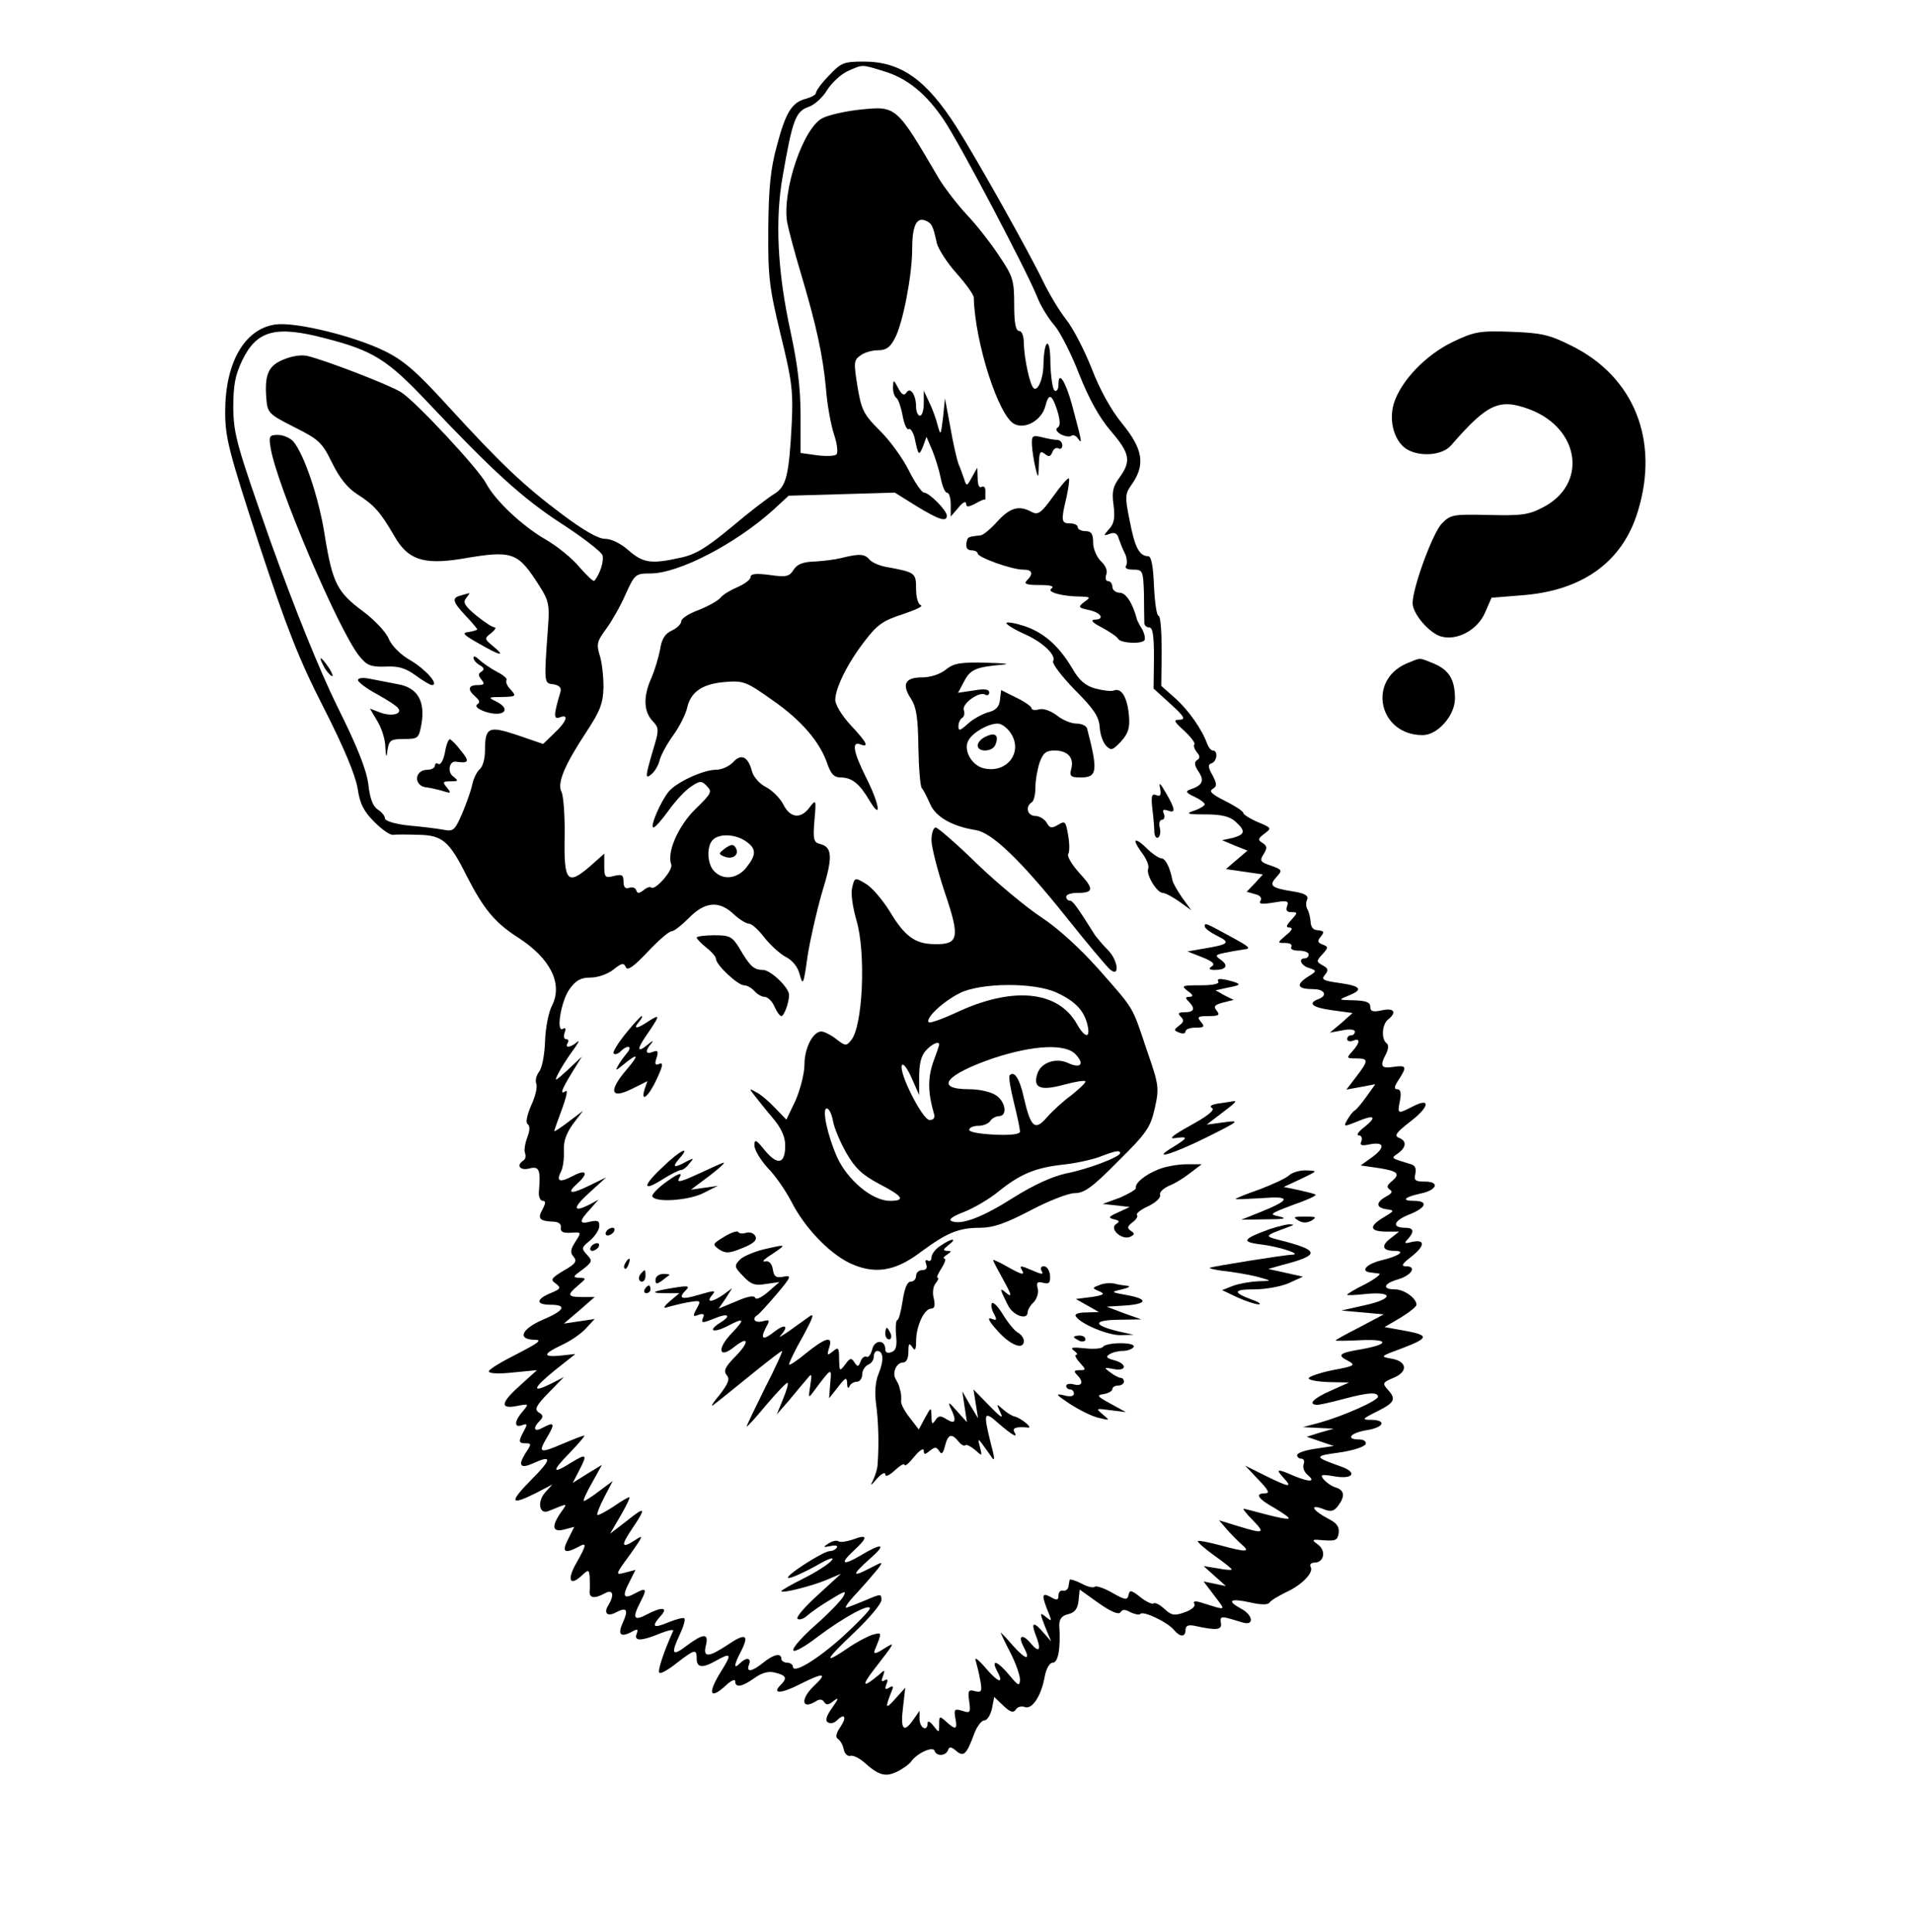 <?xml version="1.0" standalone="no"?>
<!DOCTYPE svg PUBLIC "-//W3C//DTD SVG 20010904//EN"
 "http://www.w3.org/TR/2001/REC-SVG-20010904/DTD/svg10.dtd">
<svg version="1.0" xmlns="http://www.w3.org/2000/svg"
 width="497pt" height="502pt" viewBox="0 0 497 502"
 preserveAspectRatio="xMidYMid meet">

<g transform="translate(0,502) scale(0.1,-0.1)"
fill="#000000" stroke="none">
<path d="M2154 4824 c-19 -19 -34 -40 -34 -45 0 -5 -11 -11 -24 -15 -38 -9
-54 -34 -77 -120 -17 -62 -22 -109 -23 -219 -1 -126 3 -153 32 -274 29 -118
33 -146 29 -230 -7 -136 -14 -165 -45 -184 -15 -9 -65 -47 -111 -86 -65 -54
-94 -72 -133 -80 -76 -17 -97 -14 -135 19 -20 18 -45 30 -61 30 -18 0 -56 22
-112 64 -100 75 -158 130 -298 283 -82 90 -115 118 -165 142 -78 38 -229 75
-281 68 -80 -11 -131 -98 -131 -227 0 -67 9 -102 88 -344 72 -218 103 -298
168 -425 52 -102 82 -174 88 -209 6 -41 16 -60 44 -88 19 -19 41 -35 49 -33 7
1 36 1 65 0 62 -1 80 -16 125 -106 44 -86 73 -122 134 -161 84 -54 117 -120
88 -177 -9 -17 -17 -59 -18 -93 -1 -34 -8 -69 -15 -78 -7 -9 -11 -22 -8 -31 4
-8 -2 -34 -13 -57 -11 -26 -15 -45 -9 -49 6 -4 6 -16 -1 -34 -6 -16 -9 -34 -6
-41 3 -8 1 -16 -4 -19 -20 -13 -9 -27 15 -21 26 7 30 -3 25 -61 -1 -13 4 -23
10 -23 8 0 8 -6 0 -21 -14 -25 -9 -31 24 -33 17 0 25 -6 23 -16 -1 -11 6 -14
26 -13 28 2 28 2 12 -23 -13 -20 -14 -29 -5 -39 10 -12 5 -19 -25 -36 -33 -20
-36 -24 -21 -34 14 -11 13 -14 -14 -25 -38 -16 -38 -30 0 -30 44 0 37 -15 -20
-39 -55 -24 -67 -51 -22 -52 22 0 13 -7 -45 -37 -40 -20 -73 -40 -73 -45 0 -6
27 -7 63 -3 l62 6 -42 -38 c-52 -46 -56 -64 -10 -55 31 6 32 6 15 -14 -22 -25
-23 -44 -2 -36 14 5 15 3 5 -15 -15 -28 -14 -32 5 -32 15 0 15 -2 -1 -26 -20
-32 -13 -41 20 -26 50 23 49 11 -5 -43 -58 -59 -55 -68 13 -34 l42 22 -19 -21
c-21 -24 -15 -58 9 -48 53 21 50 22 32 -4 -25 -36 -22 -52 9 -44 l26 7 -16
-32 c-17 -33 -10 -39 25 -21 24 14 24 8 -3 -40 -25 -43 -19 -63 12 -35 19 18
20 17 22 -1 0 -10 1 -27 0 -37 -2 -19 11 -22 39 -7 21 12 26 -3 10 -30 -14
-21 -3 -32 20 -19 27 14 32 7 18 -25 -15 -32 -8 -41 20 -27 17 10 20 9 15 -4
-8 -20 13 -19 61 1 20 8 35 11 34 7 -26 -58 -41 -105 -36 -109 3 -4 24 8 45
25 47 36 52 38 52 11 0 -23 15 -25 50 -5 39 22 42 18 15 -25 -38 -60 -32 -79
12 -38 13 12 23 16 23 10 0 -18 18 -15 50 8 20 14 37 19 54 14 29 -7 32 -14
14 -32 -24 -24 2 -23 52 3 60 30 71 29 35 -5 -36 -34 -33 -64 5 -40 9 6 17 5
21 -2 6 -9 12 -8 25 3 14 10 13 6 -4 -18 -15 -21 -19 -34 -11 -38 6 -4 16 -2
22 4 21 21 28 11 11 -15 -12 -17 -14 -28 -7 -32 6 -4 13 -16 15 -27 2 -11 10
-19 17 -17 8 2 23 -6 35 -16 39 -35 56 -40 87 -25 16 8 32 20 36 26 14 21 57
41 61 28 5 -15 29 -14 35 2 3 9 8 9 21 -2 20 -17 27 -10 48 47 7 17 18 32 25
32 8 0 16 14 20 30 l6 31 24 -23 c18 -17 26 -19 32 -10 4 7 14 10 23 7 19 -8
43 28 52 78 4 22 13 37 21 37 14 0 21 36 17 97 0 16 6 25 23 29 17 4 25 14 27
35 l3 29 49 -35 c33 -23 52 -31 57 -24 5 8 12 8 26 0 11 -5 23 -8 26 -4 8 8
71 -22 87 -42 16 -19 30 -19 30 0 0 11 7 14 23 11 58 -13 72 -11 69 7 -3 15 1
17 17 13 12 -3 30 -9 41 -12 29 -8 25 20 -5 36 -39 21 -30 28 21 17 30 -7 48
-7 52 -1 4 6 23 17 43 27 42 19 73 52 64 66 -3 6 1 11 10 11 25 0 31 31 9 47
-18 13 -16 14 16 11 30 -2 35 0 38 19 2 16 -5 26 -27 37 -40 21 -51 39 -15 26
21 -9 29 -7 40 7 19 25 17 41 -5 48 -11 3 -25 13 -32 21 -10 13 -7 14 29 8 49
-8 59 11 15 26 -70 25 -70 27 -4 36 36 5 66 15 69 22 2 7 -5 12 -17 12 -36 0
-23 17 19 24 45 7 54 26 13 27 -26 0 -25 2 15 22 46 23 50 32 27 57 -14 16
-13 18 15 30 39 16 36 43 -5 50 -29 5 -29 6 20 24 82 31 82 37 1 51 l-39 7 41
24 c23 14 42 29 42 34 0 17 -32 40 -56 40 -34 0 -30 15 8 26 35 10 50 34 21
34 -14 0 -11 6 15 26 35 28 35 45 -1 37 -18 -5 -20 -3 -9 8 17 19 15 29 -7 29
-36 0 -31 18 9 34 46 18 52 36 13 36 -34 0 -24 10 18 19 43 9 50 31 11 31 -25
0 -29 3 -25 20 3 13 0 22 -11 25 -55 17 -53 15 -33 29 21 16 22 32 1 40 -13 5
-6 14 30 42 50 38 54 64 6 39 -39 -20 -40 -20 -33 15 4 20 2 30 -7 30 -9 0 -8
7 4 25 22 34 20 38 -14 33 -32 -5 -36 2 -19 34 6 12 7 23 2 27 -15 10 -13 49
3 62 24 19 16 31 -16 24 -23 -5 -30 -3 -30 9 0 12 -11 16 -42 17 -42 1 -42 1
-15 12 40 16 33 25 -23 33 -43 6 -48 9 -38 21 10 12 9 17 -6 25 -16 9 -17 11
0 29 15 17 16 19 0 25 -13 5 -14 9 -5 20 11 14 10 15 -13 18 -7 1 -13 10 -13
21 -1 11 -4 25 -8 32 -4 6 -5 18 -1 26 4 10 -6 16 -37 21 -57 9 -63 15 -43 37
16 18 16 19 -14 30 -28 9 -30 13 -19 30 10 16 9 21 -3 29 -13 8 -12 11 5 24
19 14 19 15 -17 30 -21 9 -38 20 -38 24 0 4 -21 18 -47 31 -34 17 -43 25 -33
31 12 7 12 13 0 36 -12 21 -12 28 -2 31 14 5 17 33 3 33 -5 0 -11 8 -15 18
-13 37 -49 88 -83 118 l-36 32 1 91 c0 50 -3 91 -8 91 -5 0 -10 35 -12 78 -2
51 -7 77 -15 77 -23 0 -35 23 -48 92 -13 63 -12 70 5 94 36 51 30 92 -25 159
-28 34 -58 88 -79 143 -19 48 -49 106 -67 128 -18 23 -44 67 -59 98 -37 77
-174 321 -225 401 -79 124 -145 170 -241 170 -52 0 -59 -3 -90 -36z m142 11
c61 -18 111 -59 157 -128 41 -61 214 -390 241 -457 9 -24 30 -58 46 -76 15
-18 44 -75 64 -127 25 -63 52 -112 82 -147 50 -58 53 -78 23 -120 -17 -23 -21
-37 -16 -72 4 -32 2 -48 -11 -62 -16 -18 -16 -19 1 -13 12 5 20 1 23 -11 3 -9
10 -27 16 -39 6 -11 7 -26 4 -32 -5 -7 2 -11 18 -11 25 0 26 -3 28 -62 0 -35
1 -69 1 -75 -1 -7 5 -13 12 -13 10 0 13 -20 13 -80 l-1 -79 44 -40 c36 -33 40
-40 24 -41 -17 0 -16 -4 12 -29 17 -16 29 -32 26 -35 -3 -3 0 -12 6 -20 9 -10
9 -16 1 -21 -8 -5 -7 -14 4 -30 16 -24 10 -36 -24 -47 -11 -4 -7 -9 13 -18 15
-7 27 -16 27 -20 0 -3 -12 -11 -27 -16 -24 -8 -20 -10 29 -10 41 0 62 -5 77
-18 28 -25 26 -34 -6 -43 l-28 -6 33 -14 33 -13 -28 -24 -28 -24 48 -7 48 -7
-21 -23 -21 -22 21 -6 c14 -3 19 -10 15 -17 -6 -9 3 -10 34 -5 35 6 40 4 35
-9 -4 -11 -1 -16 11 -16 17 0 17 -1 0 -20 -14 -15 -15 -20 -4 -20 9 -1 5 -8
-10 -20 -23 -20 -23 -20 -2 -20 12 0 19 -4 16 -10 -4 -6 5 -10 19 -10 14 0 26
-4 26 -10 0 -5 -4 -10 -10 -10 -18 0 -10 -19 11 -25 21 -7 21 -8 -5 -24 -30
-20 -25 -31 16 -31 30 0 38 -17 13 -26 -29 -11 -15 -22 37 -29 l52 -7 -29 -26
-30 -25 33 6 c18 4 32 2 32 -3 0 -6 -4 -10 -10 -10 -5 0 -10 -4 -10 -10 0 -5
7 -7 15 -4 20 8 19 -5 -2 -28 -15 -17 -15 -18 10 -18 33 0 33 -5 1 -47 l-26
-34 38 7 37 7 -22 -31 c-12 -17 -26 -34 -31 -37 -6 -3 -14 -15 -20 -25 -10
-18 -9 -18 26 -4 45 19 53 13 18 -15 -15 -11 -21 -21 -14 -21 7 0 10 -7 7 -15
-5 -11 0 -13 23 -8 38 7 39 -9 3 -35 l-28 -20 48 -7 c50 -8 56 -15 32 -35 -12
-10 -13 -15 -4 -21 8 -5 5 -10 -10 -18 -27 -15 -27 -29 2 -33 21 -3 20 -4 -10
-22 -38 -23 -34 -36 10 -36 l32 0 -23 -18 c-25 -19 -20 -32 11 -32 31 0 11
-14 -36 -25 -38 -10 -53 -28 -27 -31 6 -1 16 -2 23 -3 6 -1 -9 -13 -35 -27
-27 -13 -48 -26 -48 -28 0 -2 22 -1 49 2 72 7 71 -13 -2 -29 l-62 -14 55 -5
55 -5 -62 -33 c-35 -18 -63 -33 -63 -35 0 -1 30 -1 67 1 74 3 72 -11 -2 -24
-55 -9 -62 -15 -34 -29 22 -12 20 -14 -39 -25 -34 -7 -62 -17 -62 -21 0 -5 24
-9 53 -10 l52 -1 -47 -21 c-46 -20 -62 -37 -35 -37 6 0 37 7 67 15 63 17 90
19 90 6 0 -10 -87 -49 -150 -67 l-45 -12 40 -2 40 -2 -35 -10 -35 -11 35 -12
35 -12 -47 -7 c-27 -4 -48 -11 -48 -17 0 -5 5 -9 11 -9 6 0 9 -6 6 -14 -3 -8
1 -20 9 -27 23 -19 9 -21 -31 -5 -48 21 -52 20 -30 -4 24 -26 15 -25 -48 6
l-52 26 34 -36 c26 -27 31 -36 18 -36 -28 0 -19 -14 24 -38 22 -13 39 -25 37
-27 -2 -3 -28 2 -58 10 -30 8 -57 15 -59 15 -3 0 8 -14 24 -30 33 -34 29 -36
-39 -15 l-49 15 19 -22 c10 -12 28 -30 39 -40 25 -21 15 -22 -55 -3 -30 8 -56
13 -58 11 -2 -2 17 -19 42 -37 25 -18 46 -34 46 -37 0 -2 -16 -1 -36 3 l-37 6
29 -26 29 -26 -29 6 -29 6 28 -37 c31 -41 34 -39 -37 -17 -14 4 -19 2 -15 -4
4 -6 -7 -16 -25 -22 -27 -10 -35 -8 -53 9 -12 11 -24 17 -28 14 -3 -3 -19 4
-34 16 -24 19 -28 20 -31 6 -3 -14 -8 -14 -43 6 -21 12 -42 19 -45 15 -4 -3
-19 0 -35 9 -16 8 -30 12 -30 9 -1 -3 -2 -11 -3 -17 -1 -7 -7 -12 -14 -11 -7
2 -12 -4 -12 -12 0 -13 -4 -14 -21 -4 -23 12 -24 5 -3 -46 7 -18 6 -18 -9 -6
-16 13 -16 11 -2 -25 l16 -39 -20 23 c-25 29 -33 28 -21 -4 16 -40 11 -51 -11
-25 -23 28 -36 22 -19 -9 19 -36 5 -33 -29 5 -17 20 -31 34 -31 33 0 -2 11
-25 25 -52 14 -27 25 -59 25 -70 -1 -18 -4 -17 -28 12 -30 36 -48 43 -32 11
20 -36 4 -32 -30 8 -19 22 -29 29 -25 18 3 -11 9 -34 12 -52 5 -28 3 -31 -14
-27 -17 5 -19 1 -15 -26 4 -30 3 -32 -18 -25 -20 6 -22 4 -18 -19 6 -30 1 -32
-24 -9 -17 15 -18 15 -18 -7 0 -23 0 -23 -15 -4 -8 11 -15 14 -15 7 0 -23 -20
-14 -21 10 l0 22 -16 -23 c-25 -36 -34 -26 -27 31 l6 52 -27 -30 c-25 -28 -26
-23 -8 22 5 12 3 14 -7 8 -10 -6 -12 -4 -7 9 5 11 3 15 -5 10 -8 -5 -9 -1 -4
11 6 17 5 18 -11 3 -41 -34 -46 -30 -14 12 58 75 59 76 27 56 -20 -13 -27 -14
-24 -5 20 49 20 48 -4 42 -13 -4 -42 -19 -65 -35 -65 -44 -61 -33 16 40 39 37
71 75 71 85 0 16 -2 16 -37 1 -21 -9 -45 -18 -53 -21 -8 -3 3 14 26 38 22 24
47 53 55 63 14 19 13 19 -18 3 -51 -27 -51 -20 -3 23 45 39 33 43 -25 8 -46
-27 -54 -21 -17 13 38 35 37 44 -2 29 -15 -5 -32 -8 -37 -5 -5 4 -17 1 -26 -5
-16 -10 -15 -11 5 -7 12 3 20 1 16 -4 -3 -5 -11 -9 -18 -9 -17 0 -124 -69
-107 -70 8 0 39 14 70 31 34 20 50 25 42 15 -8 -10 -41 -31 -73 -47 -32 -16
-58 -31 -58 -33 0 -7 75 12 115 28 l40 17 -60 -55 c-33 -30 -57 -57 -53 -62 5
-4 16 0 25 8 10 9 37 28 61 42 37 23 42 24 33 8 -6 -11 -38 -44 -72 -74 -34
-30 -60 -59 -58 -66 2 -6 31 10 63 35 68 51 136 88 136 74 0 -5 -32 -38 -70
-73 -69 -62 -130 -98 -130 -78 0 5 -7 10 -15 10 -8 0 -15 5 -15 10 0 16 -20
12 -47 -10 -30 -24 -45 -26 -37 -5 7 18 -7 20 -24 3 -17 -17 -15 -3 4 33 21
42 11 47 -36 15 -50 -33 -64 -33 -56 -1 8 32 -6 32 -50 -1 -38 -29 -42 -22
-17 31 9 19 14 37 11 40 -3 3 -21 -2 -41 -10 -40 -17 -46 -12 -20 17 20 22 3
24 -37 3 -34 -18 -38 -9 -15 35 17 33 14 36 -17 19 -28 -15 -32 -6 -13 30 l16
32 -27 -7 c-26 -7 -26 -6 13 47 36 51 36 53 11 36 -35 -22 -35 -12 -3 35 35
52 31 55 -17 16 l-43 -33 28 48 c15 26 25 47 22 47 -3 0 -22 -11 -42 -25 -20
-13 -39 -23 -41 -21 -2 2 6 23 18 46 l22 42 -35 -26 c-18 -14 -37 -26 -40 -26
-3 0 6 21 21 47 l26 47 -38 -23 -38 -24 16 31 c23 44 20 46 -18 23 -52 -33
-54 -25 -6 24 24 25 41 45 38 45 -4 0 -27 -9 -53 -20 -63 -27 -68 -26 -44 15
22 37 20 42 -12 25 -21 -12 -26 -1 -7 18 10 10 10 15 -2 22 -12 8 -8 17 25 51
l40 41 -33 -17 c-52 -26 -48 -12 10 35 l53 42 -37 -4 c-49 -5 -48 4 1 27 22
10 50 29 63 43 l23 25 -40 -6 -40 -6 40 34 40 35 -32 0 c-39 0 -41 5 -10 31
21 18 21 18 2 19 -18 1 -17 3 8 21 26 20 27 23 12 39 -15 16 -14 19 7 36 13
11 24 27 25 37 1 15 -4 17 -23 13 -30 -8 -30 1 -1 32 l22 25 -22 -12 c-45 -23
-46 -10 -3 29 l45 41 -43 -21 c-49 -24 -62 -22 -32 5 30 27 24 38 -11 20 -35
-19 -45 -15 -31 12 5 10 8 34 7 53 -1 25 6 45 24 70 l26 34 -37 -28 c-21 -16
-38 -27 -38 -25 0 2 9 28 20 57 11 30 16 51 10 47 -16 -10 -12 2 16 48 l26 42
-37 -35 c-33 -30 -36 -32 -25 -10 7 14 24 41 38 60 14 19 19 29 12 23 -17 -15
-34 -17 -25 -3 3 6 2 10 -4 10 -6 0 -7 7 -4 17 4 10 2 14 -4 10 -19 -12 -6 70
16 102 17 24 30 31 55 31 19 0 45 9 60 21 21 17 27 18 32 6 4 -10 20 1 56 39
28 30 56 54 62 54 7 0 27 16 46 35 41 42 78 46 116 10 15 -14 33 -25 40 -25 7
0 25 -16 40 -36 15 -19 40 -42 55 -50 18 -9 32 -26 37 -47 8 -29 10 -25 20 48
7 44 24 119 38 167 28 90 27 117 -5 125 -17 4 -19 12 -15 61 5 55 4 56 -12 35
-23 -32 -51 -29 -69 7 -8 16 -29 37 -45 45 -16 8 -32 26 -36 40 -10 39 -28 48
-49 25 -10 -11 -30 -20 -44 -20 -33 0 -101 -31 -123 -56 -21 -25 -51 -94 -40
-94 4 0 22 20 39 44 18 25 43 52 58 62 24 16 28 16 42 1 14 -14 11 -19 -30
-59 -45 -44 -75 -113 -63 -144 6 -14 -42 -69 -52 -60 -3 3 -12 0 -20 -7 -12
-9 -16 -9 -19 0 -2 7 -11 9 -19 6 -9 -3 -14 2 -14 16 0 18 -4 20 -25 15 -23
-6 -25 -3 -25 26 l0 32 -36 -32 c-60 -52 -69 -41 -67 75 1 55 -3 107 -8 117
-12 23 7 69 65 157 36 55 43 74 44 116 0 28 -4 65 -10 83 -9 29 -6 37 17 68
14 19 37 59 50 89 24 53 26 55 65 55 73 0 220 76 319 165 l40 37 138 4 138 4
56 -35 c59 -36 79 -42 79 -25 0 14 -46 60 -59 60 -6 0 -24 26 -40 58 -16 32
-50 79 -76 104 -41 41 -47 53 -57 113 -10 62 -10 69 7 81 10 8 31 14 47 14 21
0 31 8 43 31 21 39 45 165 45 232 0 60 11 83 34 74 17 -7 20 -13 30 -59 4 -15
26 -50 51 -78 25 -28 45 -56 45 -63 3 -118 65 -310 106 -329 29 -14 71 11 80
47 9 35 17 31 31 -12 8 -26 8 -40 1 -44 -7 -4 -3 -11 9 -18 11 -5 23 -7 27 -3
4 3 12 0 17 -8 12 -16 10 -9 -16 89 -17 61 -35 89 -35 52 0 -12 -4 -19 -10
-16 -5 3 -10 36 -11 73 0 70 -17 63 -18 -8 -1 -37 -16 -69 -26 -58 -10 10 -24
78 -25 116 0 19 -5 32 -12 32 -9 0 -13 20 -13 68 0 63 -3 74 -39 127 -21 32
-59 81 -85 108 -25 27 -57 69 -71 92 -112 191 -110 190 -207 180 -37 -4 -81
-14 -96 -22 -50 -25 -105 -188 -92 -270 4 -21 20 -81 36 -134 39 -131 57 -211
65 -299 3 -41 13 -95 21 -119 8 -24 11 -47 6 -52 -4 -4 -27 -5 -50 -2 l-43 6
0 98 c0 70 -8 134 -26 217 -34 156 -41 291 -20 407 25 143 33 165 66 177 16 5
38 25 49 44 12 19 36 41 53 49 41 18 35 18 94 0z m-1451 -694 c125 -32 162
-56 265 -165 172 -182 247 -250 348 -316 56 -36 103 -73 107 -82 5 -14 -6 -50
-21 -67 -2 -3 -20 14 -39 36 -19 23 -59 55 -87 71 -61 35 -132 102 -155 146
-20 38 -184 214 -221 237 -28 18 -196 83 -243 94 -15 4 -41 0 -62 -9 -40 -16
-50 -39 -45 -102 3 -37 6 -40 73 -74 64 -32 72 -40 98 -93 19 -39 40 -65 65
-81 44 -28 60 -46 96 -108 35 -62 75 -76 175 -60 134 23 146 19 204 -73 22
-34 25 -49 21 -100 -11 -153 -11 -150 14 -153 16 -3 21 -9 18 -20 -18 -60 -18
-72 -2 -66 25 10 19 -10 -14 -41 l-29 -28 -67 23 c-75 25 -84 21 -84 -41 0
-20 -6 -42 -14 -48 -7 -6 -16 -24 -19 -39 -3 -15 -15 -49 -26 -75 -19 -44 -23
-48 -48 -43 -16 3 -56 8 -90 11 -38 4 -63 12 -63 19 0 6 -8 16 -19 23 -12 8
-20 28 -24 65 -5 38 -28 97 -81 203 -47 96 -109 250 -172 425 -89 253 -97 281
-98 350 0 59 5 85 23 123 38 79 87 92 216 58z m1093 -1307 c27 -19 28 -34 1
-68 -23 -29 -60 -34 -83 -10 -19 18 -21 65 -4 82 17 17 59 15 86 -4z"/>
<path d="M2320 4013 c0 -12 4 -24 9 -27 5 -4 12 -24 16 -46 4 -22 11 -38 16
-35 4 3 11 -7 15 -22 10 -47 11 -49 22 -23 l9 25 15 -35 c8 -19 18 -52 22 -72
4 -21 11 -38 16 -38 6 0 10 -14 10 -31 l0 -31 20 23 c10 13 19 18 20 11 0 -10
5 -10 23 -1 12 7 23 12 25 11 1 -1 2 0 2 3 0 3 0 12 0 21 0 8 -4 12 -10 9 -6
-4 -10 6 -10 22 l-1 28 -14 -25 c-13 -24 -14 -24 -20 -5 -4 11 -10 29 -15 40
-4 11 -14 54 -21 95 l-14 75 -5 -50 c-6 -47 -6 -48 -14 -20 -4 17 -14 44 -22
60 l-14 30 0 -32 c0 -18 -4 -33 -10 -33 -5 0 -10 10 -10 23 0 31 -15 53 -25
37 -6 -9 -12 -6 -21 11 -13 24 -13 24 -14 2z"/>
<path d="M2681 3863 c1 -16 5 -41 9 -58 7 -29 8 -29 9 9 1 31 3 36 15 27 11
-9 15 -8 20 4 3 9 10 13 16 10 5 -3 10 0 10 8 0 7 -6 14 -13 14 -7 0 -25 3
-40 7 -25 6 -27 4 -26 -21z"/>
<path d="M2736 3730 c-31 -43 -39 -49 -56 -40 -33 18 -56 11 -89 -25 -17 -19
-37 -36 -44 -36 -27 -3 -32 -4 -34 -11 -6 -18 -2 -28 12 -28 8 0 15 -4 15 -8
0 -10 88 -42 118 -42 24 0 28 -10 10 -28 -9 -9 -2 -12 33 -12 28 0 39 -3 31
-9 -15 -9 28 -21 77 -21 24 -1 25 -2 8 -14 -17 -13 -16 -15 12 -21 33 -7 42
-25 14 -25 -11 -1 -3 -9 19 -20 20 -11 40 -24 43 -30 7 -11 58 -14 68 -4 3 4
1 16 -5 28 -7 11 -13 23 -14 26 -11 43 -29 70 -45 70 -10 0 -19 7 -19 15 0 8
-5 15 -11 15 -6 0 -8 7 -5 17 4 10 -1 23 -14 35 -11 11 -20 32 -20 48 0 23 -5
30 -20 30 -11 0 -20 5 -20 10 0 6 -9 10 -20 10 -23 0 -24 7 -9 69 5 24 8 45 6
48 -3 2 -21 -19 -41 -47z"/>
<path d="M2185 3570 c-16 -4 -48 -8 -70 -9 -29 -1 -44 -7 -53 -21 -11 -18 -19
-20 -62 -14 -36 5 -50 3 -50 -5 0 -7 -15 -18 -33 -26 -19 -8 -39 -20 -45 -28
-7 -8 -32 -22 -57 -32 -25 -9 -45 -22 -45 -29 0 -7 -11 -18 -24 -24 -18 -8
-27 -22 -31 -49 -4 -21 -14 -54 -22 -73 -23 -50 -21 -90 4 -115 14 -15 15 -22
4 -59 -25 -84 -26 -92 -9 -78 9 7 19 24 22 38 4 14 20 43 36 65 16 22 31 53
35 69 9 42 39 63 98 68 49 4 56 1 125 -48 76 -53 123 -109 142 -166 9 -25 17
-34 34 -34 29 0 49 -16 75 -60 33 -55 26 -9 -9 60 -33 66 -38 95 -15 86 24 -9
18 4 -25 50 -23 25 -40 53 -40 66 1 32 32 95 77 153 32 42 48 53 98 69 33 11
54 21 48 23 -8 3 -13 21 -13 43 0 41 -2 43 -72 56 -21 3 -42 12 -49 20 -12 15
-27 16 -74 4z"/>
<path d="M2615 3400 c3 -5 25 -18 48 -28 47 -21 82 -55 73 -70 -3 -6 22 -39
56 -74 50 -50 63 -70 65 -97 1 -19 9 -41 17 -49 13 -13 17 -11 38 11 19 21 24
35 21 68 -4 46 -19 73 -39 65 -7 -3 -29 0 -48 5 -26 7 -42 21 -60 52 -36 61
-77 96 -130 112 -26 8 -44 10 -41 5z"/>
<path d="M2457 3280 c-15 -12 -40 -20 -61 -20 -45 0 -54 -18 -29 -56 14 -22
18 -50 19 -127 1 -54 5 -102 9 -105 4 -4 13 -22 21 -40 14 -34 57 -59 120 -69
42 -7 118 -80 239 -232 51 -64 100 -122 109 -130 26 -22 21 24 -6 51 -13 13
-27 30 -33 38 -48 76 -58 90 -66 90 -5 0 -9 5 -9 10 0 6 13 10 28 10 44 0 45
10 6 52 -19 21 -32 43 -29 49 4 5 4 27 0 49 -6 36 -8 38 -26 27 -17 -10 -22
-9 -30 6 -6 9 -19 17 -29 17 -21 0 -27 24 -10 35 6 3 10 21 10 39 0 18 5 47
11 65 9 25 17 31 39 31 34 0 51 -19 43 -48 -5 -19 -1 -22 25 -22 43 0 45 17
16 128 -2 6 -14 12 -27 12 -14 0 -36 9 -51 21 -16 12 -35 19 -46 16 -11 -3
-20 -2 -20 3 0 4 -18 17 -39 27 l-40 20 -3 -25 c-2 -19 -11 -28 -32 -33 -16
-5 -39 -18 -52 -30 -20 -18 -24 -19 -24 -6 0 9 4 18 10 22 5 3 7 12 4 20 -6
16 40 50 56 40 5 -3 10 -1 10 6 0 8 -12 10 -40 5 l-41 -6 16 30 c16 31 31 37
100 43 22 2 3 4 -41 5 -68 2 -86 -1 -107 -18z m169 -165 c33 -50 -11 -106 -71
-91 -32 8 -54 50 -38 74 12 20 51 42 75 42 10 0 25 -11 34 -25z"/>
<path d="M2563 3107 c-13 -5 -23 -16 -23 -24 0 -18 39 -17 46 2 10 24 0 33
-23 22z"/>
<path d="M3014 2972 c3 -18 1 -22 -10 -18 -12 5 -14 -2 -10 -37 3 -23 5 -50 5
-60 1 -10 5 -16 10 -13 5 3 7 15 4 26 -3 11 0 20 6 20 5 0 8 7 5 15 -5 11 -2
13 10 9 21 -8 20 3 -5 46 -15 26 -19 29 -15 12z"/>
<path d="M2420 2837 c0 -18 16 -80 35 -137 40 -118 36 -135 -30 -133 -49 1
-76 22 -114 86 -19 30 -46 62 -62 71 -28 17 -29 16 -35 -10 -4 -15 1 -50 11
-85 25 -83 17 -276 -14 -312 -12 -15 -15 -15 -38 3 -14 11 -32 20 -39 20 -22
0 -44 -43 -44 -86 0 -23 -11 -65 -23 -93 l-24 -50 -29 30 c-16 17 -38 36 -49
41 -19 11 -19 10 -5 -8 8 -10 29 -37 47 -58 23 -27 33 -50 33 -72 0 -48 -19
-53 -52 -14 -24 30 -28 31 -28 14 0 -12 16 -38 35 -59 20 -20 47 -60 61 -87
34 -67 96 -132 150 -159 65 -31 119 -23 186 28 68 50 98 63 154 63 34 0 66 11
131 45 47 25 99 45 115 45 25 0 46 15 113 83 74 73 84 88 95 137 12 53 11 61
-20 150 -40 119 -31 104 -125 211 -50 56 -106 107 -150 136 -38 25 -114 88
-167 139 -53 52 -102 94 -107 94 -6 0 -11 -15 -11 -33z m325 -396 c48 -22 71
-46 80 -83 9 -37 -6 -36 -27 1 -49 88 -169 99 -316 29 -35 -16 -66 -27 -69
-24 -10 10 37 54 81 76 55 27 193 28 251 1z m-305 -135 c0 -2 -7 -23 -16 -47
-14 -41 -13 -79 2 -131 4 -12 0 -18 -11 -18 -18 0 -80 122 -72 142 3 7 14 -7
25 -32 l20 -45 0 48 c0 32 5 54 17 67 16 18 35 26 35 16z m355 -26 c23 -25 13
-37 -20 -22 -32 15 -71 1 -80 -28 -12 -37 8 -45 70 -28 30 8 55 12 55 8 0 -4
-17 -20 -37 -36 -21 -15 -49 -41 -63 -57 -31 -36 -42 -27 -60 51 -11 50 -25
71 -37 58 -3 -3 2 -34 11 -70 9 -36 16 -70 16 -76 0 -7 -24 -10 -67 -8 -39 2
-67 7 -65 13 1 6 12 10 25 10 12 0 26 6 30 13 4 6 15 12 22 12 23 0 18 37 -7
54 -13 9 -43 16 -70 16 -92 0 -62 38 64 81 104 34 187 38 213 9z m-631 -172
c3 -18 19 -56 35 -84 23 -40 42 -57 85 -80 62 -32 70 -44 28 -44 -46 0 -110
54 -137 113 -26 59 -40 127 -27 127 6 0 13 -15 16 -32z m746 -84 c0 -10 -84
-42 -141 -53 -36 -8 -84 -30 -135 -62 -82 -52 -135 -72 -161 -62 -10 4 0 12
31 24 26 10 67 34 91 54 55 44 94 61 166 69 30 3 73 12 95 20 44 17 54 18 54
10z"/>
<path d="M2950 2834 c0 -5 9 -20 19 -33 10 -14 17 -31 14 -38 -6 -16 23 -63
38 -63 6 0 25 -10 42 -22 l32 -23 -24 33 c-12 18 -24 38 -25 45 -6 32 -18 57
-29 57 -6 0 -24 12 -39 27 -15 15 -28 23 -28 17z"/>
<path d="M3130 2613 c0 -5 15 -16 33 -25 35 -17 30 -22 -38 -33 l-40 -7 38
-15 c28 -11 35 -18 25 -24 -9 -6 -7 -9 8 -9 29 0 37 11 16 26 -16 11 -15 13 8
18 14 3 36 7 50 9 22 2 18 6 -30 32 -71 39 -70 38 -70 28z"/>
<path d="M1810 2584 c0 -3 11 -15 25 -26 14 -11 25 -24 25 -29 0 -16 57 -69
73 -69 8 0 20 -7 27 -15 7 -8 19 -15 26 -15 8 0 20 -11 26 -25 6 -14 14 -25
18 -25 7 0 20 35 20 55 0 19 -48 65 -68 65 -24 0 -34 10 -62 58 -18 29 -25 32
-65 32 -25 0 -45 -3 -45 -6z"/>
<path d="M3165 2470 c4 -6 -13 -10 -46 -10 -49 0 -51 -1 -33 -15 14 -10 15
-14 5 -15 -12 0 -12 -3 -3 -12 18 -18 15 -28 -10 -28 -17 0 -19 -3 -10 -12 9
-9 7 -14 -5 -23 -14 -11 -14 -12 1 -18 9 -4 16 -2 16 3 0 6 12 10 26 10 22 0
25 2 14 15 -11 13 -8 15 20 15 27 0 30 3 21 14 -9 11 -6 15 16 21 l28 7 -24
12 -23 13 32 7 c38 7 37 10 -3 20 -19 4 -26 3 -22 -4z"/>
<path d="M1625 2334 c-20 -25 -34 -48 -31 -51 4 -4 12 -1 18 5 19 19 33 14 16
-5 -8 -10 -19 -25 -23 -33 -7 -12 -5 -12 11 1 42 35 47 31 12 -10 -48 -56 -42
-78 14 -50 l40 20 -7 -20 c-12 -38 10 -21 31 25 16 34 18 44 7 40 -11 -5 -13
-1 -7 16 5 17 3 20 -10 15 -19 -8 -21 3 -3 23 6 8 2 6 -10 -4 -28 -23 -29 -13
-5 22 37 54 38 58 9 40 -32 -22 -44 -23 -27 -3 7 8 10 15 7 15 -2 0 -21 -20
-42 -46z"/>
<path d="M3166 2153 c-19 -3 -25 -7 -17 -12 8 -5 -12 -21 -56 -45 -45 -25 -59
-36 -40 -33 35 5 34 1 -5 -23 -60 -36 -4 -20 87 25 86 43 88 45 45 39 l-45 -6
30 23 c44 33 50 39 40 38 -6 -1 -23 -4 -39 -6z"/>
<path d="M1723 1989 c-54 -50 -55 -67 -3 -34 22 14 44 25 49 25 5 0 15 7 22
17 13 15 12 15 -8 5 -32 -18 -38 -15 -18 8 32 36 1 21 -42 -21z"/>
<path d="M1825 1975 c-56 -26 -69 -30 -60 -15 11 17 -5 11 -41 -16 -18 -14
-32 -29 -29 -33 9 -16 92 -10 130 8 l40 20 -35 -5 -35 -5 24 18 c36 26 67 52
61 52 -3 0 -27 -11 -55 -24z"/>
<path d="M3010 1982 c-35 -14 -62 -36 -59 -49 0 -4 -19 -15 -42 -25 l-44 -16
35 -4 35 -4 -30 -14 c-25 -11 -27 -14 -11 -18 14 -3 16 -6 6 -12 -19 -12 13
-42 35 -34 13 6 14 9 3 16 -10 7 -10 11 4 22 10 7 15 16 12 19 -4 3 9 14 29
23 19 9 33 22 31 29 -3 7 8 17 23 24 16 6 41 22 56 34 l29 22 -40 0 c-22 0
-54 -6 -72 -13z"/>
<path d="M3350 1967 c-8 -8 -43 -24 -77 -37 -35 -12 -63 -24 -63 -25 0 -2 30
0 68 2 77 6 76 -4 -3 -36 l-50 -20 65 1 c45 0 56 2 35 7 -29 6 -27 7 33 30 35
12 62 24 60 27 -2 2 -22 7 -44 12 l-39 8 45 21 c44 21 44 21 15 22 -17 1 -37
-5 -45 -12z"/>
<path d="M3373 1849 c11 -7 23 -7 35 0 14 9 11 10 -18 10 -29 0 -32 -1 -17
-10z"/>
<path d="M3300 1827 c-74 -27 -77 -34 -19 -41 45 -6 103 -25 76 -26 -18 0
-211 -31 -214 -34 -2 -2 21 -7 51 -10 29 -4 67 -11 82 -16 29 -8 28 -8 -8 -9
-20 -1 -49 -6 -65 -12 l-28 -11 40 -19 c22 -10 47 -18 55 -18 8 0 1 6 -17 12
-51 19 -50 27 6 27 28 0 68 7 89 16 l37 17 -45 10 -45 10 35 10 c97 25 99 37
10 61 -59 15 -60 13 10 39 13 5 13 5 0 6 -8 0 -31 -6 -50 -12z"/>
<path d="M1575 1820 c-3 -5 -2 -10 4 -10 5 0 13 5 16 10 3 6 2 10 -4 10 -5 0
-13 -4 -16 -10z"/>
<path d="M1882 1807 c-31 -19 -32 -20 -14 -33 17 -11 26 -11 60 3 28 11 39 20
35 30 -3 8 -14 13 -24 10 -10 -3 -19 -2 -21 2 -2 4 -18 -1 -36 -12z"/>
<path d="M2443 1783 c-13 -8 -23 -22 -23 -30 0 -8 -4 -11 -10 -8 -6 3 -7 -1
-4 -9 4 -11 0 -16 -10 -16 -9 0 -16 -7 -16 -15 0 -8 -6 -15 -14 -15 -9 0 -16
-17 -21 -50 -4 -27 -10 -50 -14 -50 -3 0 -5 -17 -3 -39 3 -28 0 -40 -12 -44
-10 -4 -16 -1 -16 7 0 26 -28 26 -34 0 -4 -14 -10 -22 -15 -19 -5 2 -12 -3
-15 -12 -6 -15 -8 -15 -16 -3 -8 13 -12 12 -24 -5 -15 -19 -15 -19 -16 14 0
30 -2 32 -16 20 -15 -12 -16 -11 -10 9 11 32 -8 28 -60 -14 -24 -20 -44 -33
-44 -29 0 5 16 38 36 73 27 50 31 62 16 51 -11 -8 -35 -25 -53 -38 -19 -13
-28 -18 -21 -11 22 25 13 32 -15 11 -31 -25 -39 -21 -23 10 11 20 10 21 -9 16
-21 -5 -29 7 -12 17 5 4 27 28 50 55 37 44 38 48 17 44 -20 -4 -25 0 -28 18
-2 14 -9 23 -18 22 -10 -2 -9 1 3 10 53 35 53 35 0 23 -29 -6 -60 -19 -70 -28
-16 -17 -16 -19 8 -44 20 -21 30 -25 59 -20 l35 5 -30 -26 c-16 -14 -31 -21
-33 -15 -2 7 -20 4 -49 -9 l-46 -19 18 26 17 27 -23 -17 c-29 -20 -46 -21 -29
-1 11 13 7 13 -34 1 -46 -14 -56 -10 -33 13 10 10 3 11 -33 5 -56 -9 -64 -14
-19 -14 l34 0 -25 -21 c-15 -13 -18 -19 -8 -16 9 3 33 9 53 13 36 6 37 6 25
-16 -11 -20 -10 -22 5 -16 13 4 16 2 11 -9 -5 -13 -1 -13 29 -1 38 16 47 8 14
-12 -31 -20 -16 -26 20 -8 45 24 48 20 12 -18 -39 -40 -34 -68 6 -36 39 31 41
14 3 -25 -26 -26 -31 -37 -22 -48 9 -10 4 -22 -20 -53 -18 -21 -23 -32 -13
-23 11 8 54 43 96 77 42 34 78 62 81 62 2 0 -17 -43 -44 -95 -26 -53 -48 -98
-48 -101 0 -3 23 22 51 56 28 33 53 59 55 57 3 -2 -3 -21 -12 -43 l-16 -39 34
39 c18 22 39 47 46 55 11 14 12 11 7 -19 -5 -33 -5 -34 9 -15 47 63 47 63 43
21 l-3 -39 23 29 c20 26 23 27 24 9 0 -11 3 -14 6 -7 2 6 11 12 19 12 8 0 14
9 14 19 0 10 7 21 15 25 8 3 15 12 15 21 0 8 4 15 9 15 16 0 18 -24 4 -58 -9
-21 -11 -49 -7 -80 6 -42 8 -103 4 -156 0 -11 -6 -29 -11 -40 -9 -18 -8 -18
10 3 12 13 21 17 21 10 0 -7 10 -3 25 11 14 13 25 19 25 14 1 -5 12 5 25 21
14 17 25 24 25 16 0 -11 3 -11 16 0 13 10 17 10 24 -1 6 -10 10 -7 15 13 8 31
17 34 35 12 7 -9 15 -13 18 -10 3 3 14 -3 25 -12 19 -17 19 -17 13 7 -6 22 -5
23 6 8 7 -9 18 -25 25 -35 8 -12 7 1 -3 37 -20 81 -18 86 21 51 36 -31 51 -39
40 -21 -6 10 7 14 35 11 16 -3 -17 25 -35 29 -5 1 -19 9 -29 18 -18 16 -18 16
-7 -8 9 -18 1 -13 -29 18 l-41 42 6 -37 6 -38 -21 35 -20 35 6 -40 6 -40 -27
30 c-19 22 -23 24 -16 8 17 -34 14 -45 -9 -31 -17 11 -22 10 -30 -2 -8 -12
-10 -10 -10 10 -1 25 -1 25 -17 -4 l-16 -30 -23 30 c-13 16 -24 36 -23 44 1 8
0 18 -1 23 -1 4 -3 10 -4 15 -1 4 -5 12 -9 19 -10 16 2 43 19 43 9 0 14 11 14
28 0 21 2 24 10 12 7 -11 10 -8 10 16 0 38 21 84 39 84 9 0 11 8 7 26 -4 15
-2 32 5 40 6 8 9 14 5 14 -4 0 1 11 10 25 9 14 12 25 8 25 -5 0 -2 5 6 10 13
9 13 10 0 10 -11 1 -10 4 4 15 26 20 7 18 -21 -2z"/>
<path d="M1535 1780 c-3 -5 -2 -10 4 -10 5 0 13 5 16 10 3 6 2 10 -4 10 -5 0
-13 -4 -16 -10z"/>
<path d="M1625 1739 c-4 -6 -5 -12 -2 -15 2 -3 7 2 10 11 7 17 1 20 -8 4z"/>
<path d="M2580 1746 c0 -2 12 -25 27 -52 21 -38 23 -46 8 -34 -19 16 -19 14 4
-32 14 -27 51 -39 51 -17 0 6 7 18 16 26 8 9 13 25 10 35 -4 16 -1 19 14 15
16 -4 19 0 18 19 -1 13 -8 24 -16 24 -7 0 -10 -5 -6 -12 5 -8 2 -9 -9 -5 -10
4 -24 10 -34 14 -11 4 -14 3 -9 -5 10 -17 2 -15 -39 8 -19 11 -35 18 -35 16z"/>
<path d="M1667 1713 c-10 -9 -9 -23 1 -23 5 0 9 7 9 15 0 17 -1 18 -10 8z"/>
<path d="M1703 1695 c0 -12 3 -12 16 -3 9 7 18 14 20 15 2 2 -5 3 -16 3 -11 0
-20 -7 -20 -15z"/>
<path d="M2856 1681 c-19 -7 -19 -8 0 -16 16 -7 12 -10 -21 -15 l-40 -5 30
-17 30 -17 -33 -1 c-20 0 -31 -4 -27 -10 12 -20 85 -50 117 -49 l33 1 -40 9
c-66 16 -66 29 0 30 l60 1 -45 16 -45 17 48 3 c58 4 61 17 5 27 -43 8 -43 8
-13 15 17 4 23 8 15 9 -8 1 -24 3 -35 6 -11 2 -29 1 -39 -4z"/>
<path d="M1675 1670 c-3 -5 -1 -10 4 -10 6 0 11 5 11 10 0 6 -2 10 -4 10 -3 0
-8 -4 -11 -10z"/>
<path d="M2577 1634 c-3 -4 -1 -16 5 -27 9 -17 8 -19 -7 -13 -11 4 -5 -8 16
-31 33 -38 69 -52 69 -27 0 7 -7 17 -16 22 -8 4 -25 25 -38 46 -12 20 -25 34
-29 30z"/>
<path d="M2300 1555 c0 -8 4 -15 10 -15 5 0 7 7 4 15 -4 8 -8 15 -10 15 -2 0
-4 -7 -4 -15z"/>
<path d="M2790 1546 c0 -2 7 -6 15 -10 8 -3 15 -1 15 4 0 6 -7 10 -15 10 -8 0
-15 -2 -15 -4z"/>
<path d="M2866 1521 c-3 -5 -25 -7 -49 -4 -31 3 -38 2 -27 -6 8 -6 11 -11 6
-11 -5 0 -1 -9 9 -20 17 -19 17 -20 0 -20 -15 0 -16 -3 -7 -12 18 -18 14 -31
-8 -25 -11 3 -20 1 -20 -4 0 -5 5 -9 10 -9 6 0 10 -5 10 -11 0 -7 -10 -9 -27
-4 -23 5 -19 1 17 -23 25 -16 59 -33 75 -36 29 -7 29 -7 10 9 -19 16 -18 16
20 11 l40 -5 -40 22 c-35 19 -37 22 -17 25 12 2 22 8 22 13 0 5 7 9 15 9 8 0
15 5 15 10 0 6 -4 10 -8 10 -5 0 -17 6 -27 14 -18 13 -18 14 8 9 35 -7 36 14
1 23 -19 5 -22 9 -12 15 7 5 23 9 35 9 12 0 25 5 28 10 4 6 -10 10 -34 10 -22
0 -42 -4 -45 -9z"/>
<path d="M703 3857 c15 -96 177 -475 230 -541 20 -25 30 -29 68 -28 34 2 53
-4 79 -23 19 -14 38 -25 42 -25 20 0 -15 40 -55 64 -27 15 -49 38 -57 56 -7
18 -37 49 -66 71 -68 50 -80 74 -100 196 -15 99 -54 213 -82 246 -8 9 -26 17
-40 17 -22 0 -24 -3 -19 -33z"/>
<path d="M1198 3473 c-25 -6 -23 -16 12 -53 17 -18 30 -34 30 -35 0 -2 -10 -5
-22 -7 -19 -2 -15 -7 26 -30 57 -33 71 -35 37 -7 -23 19 -23 20 -5 34 10 8 14
15 9 15 -6 0 -27 14 -48 31 -30 25 -35 34 -26 45 6 8 10 13 8 13 -2 -1 -12 -3
-21 -6z"/>
<path d="M1230 3311 c0 -5 7 -14 16 -19 12 -7 13 -11 5 -17 -9 -5 -9 -10 0
-21 9 -11 7 -14 -10 -14 -25 0 -27 -12 -6 -30 11 -10 13 -15 5 -20 -7 -5 1
-12 20 -19 49 -16 71 6 28 27 -21 10 -19 11 16 11 37 1 38 2 23 19 -10 10 -14
21 -11 25 3 3 -8 13 -24 21 -17 9 -37 23 -46 31 -9 9 -16 12 -16 6z"/>
<path d="M840 3291 c5 -11 15 -23 21 -27 6 -3 3 5 -6 20 -20 30 -30 35 -15 7z"/>
<path d="M930 3253 c0 -5 22 -22 50 -37 27 -15 52 -31 55 -37 10 -15 -19 -21
-48 -10 l-26 10 19 -32 c11 -18 21 -48 21 -67 2 -30 3 -31 6 -7 4 24 9 27 43
27 37 0 38 2 45 39 10 59 -10 94 -60 103 -22 4 -55 11 -72 14 -19 4 -33 3 -33
-3z"/>
<path d="M1156 3065 c-4 -20 -11 -33 -17 -30 -5 4 -9 1 -9 -4 0 -6 -9 -11 -19
-11 -36 0 -37 -44 -1 -46 8 -1 26 -5 40 -9 22 -7 23 -6 11 9 -12 14 -11 16 10
16 20 0 21 1 6 13 -15 11 -10 40 7 38 34 -5 37 0 14 28 -13 17 -26 30 -29 30
-4 1 -10 -15 -13 -34z"/>
<path d="M1884 2816 c-18 -14 -18 -15 -1 -22 22 -8 39 6 28 24 -6 9 -11 9 -27
-2z"/>
<path d="M3775 4132 c-71 -34 -136 -102 -154 -161 -14 -47 3 -102 37 -120 36
-19 91 -13 112 12 95 109 125 123 205 93 130 -50 150 -194 34 -254 -38 -20
-56 -22 -142 -20 -92 2 -98 1 -121 -22 -24 -25 -76 -167 -76 -207 0 -28 44
-79 75 -87 42 -11 94 18 113 62 l17 39 75 6 c160 11 265 86 305 218 57 185
-10 351 -173 431 -58 29 -78 33 -157 36 -82 3 -95 0 -150 -26z"/>
<path d="M3654 3296 c-103 -45 -71 -186 42 -186 39 0 84 51 84 95 0 49 -15 74
-55 91 -40 16 -32 16 -71 0z"/>
</g>
</svg>

